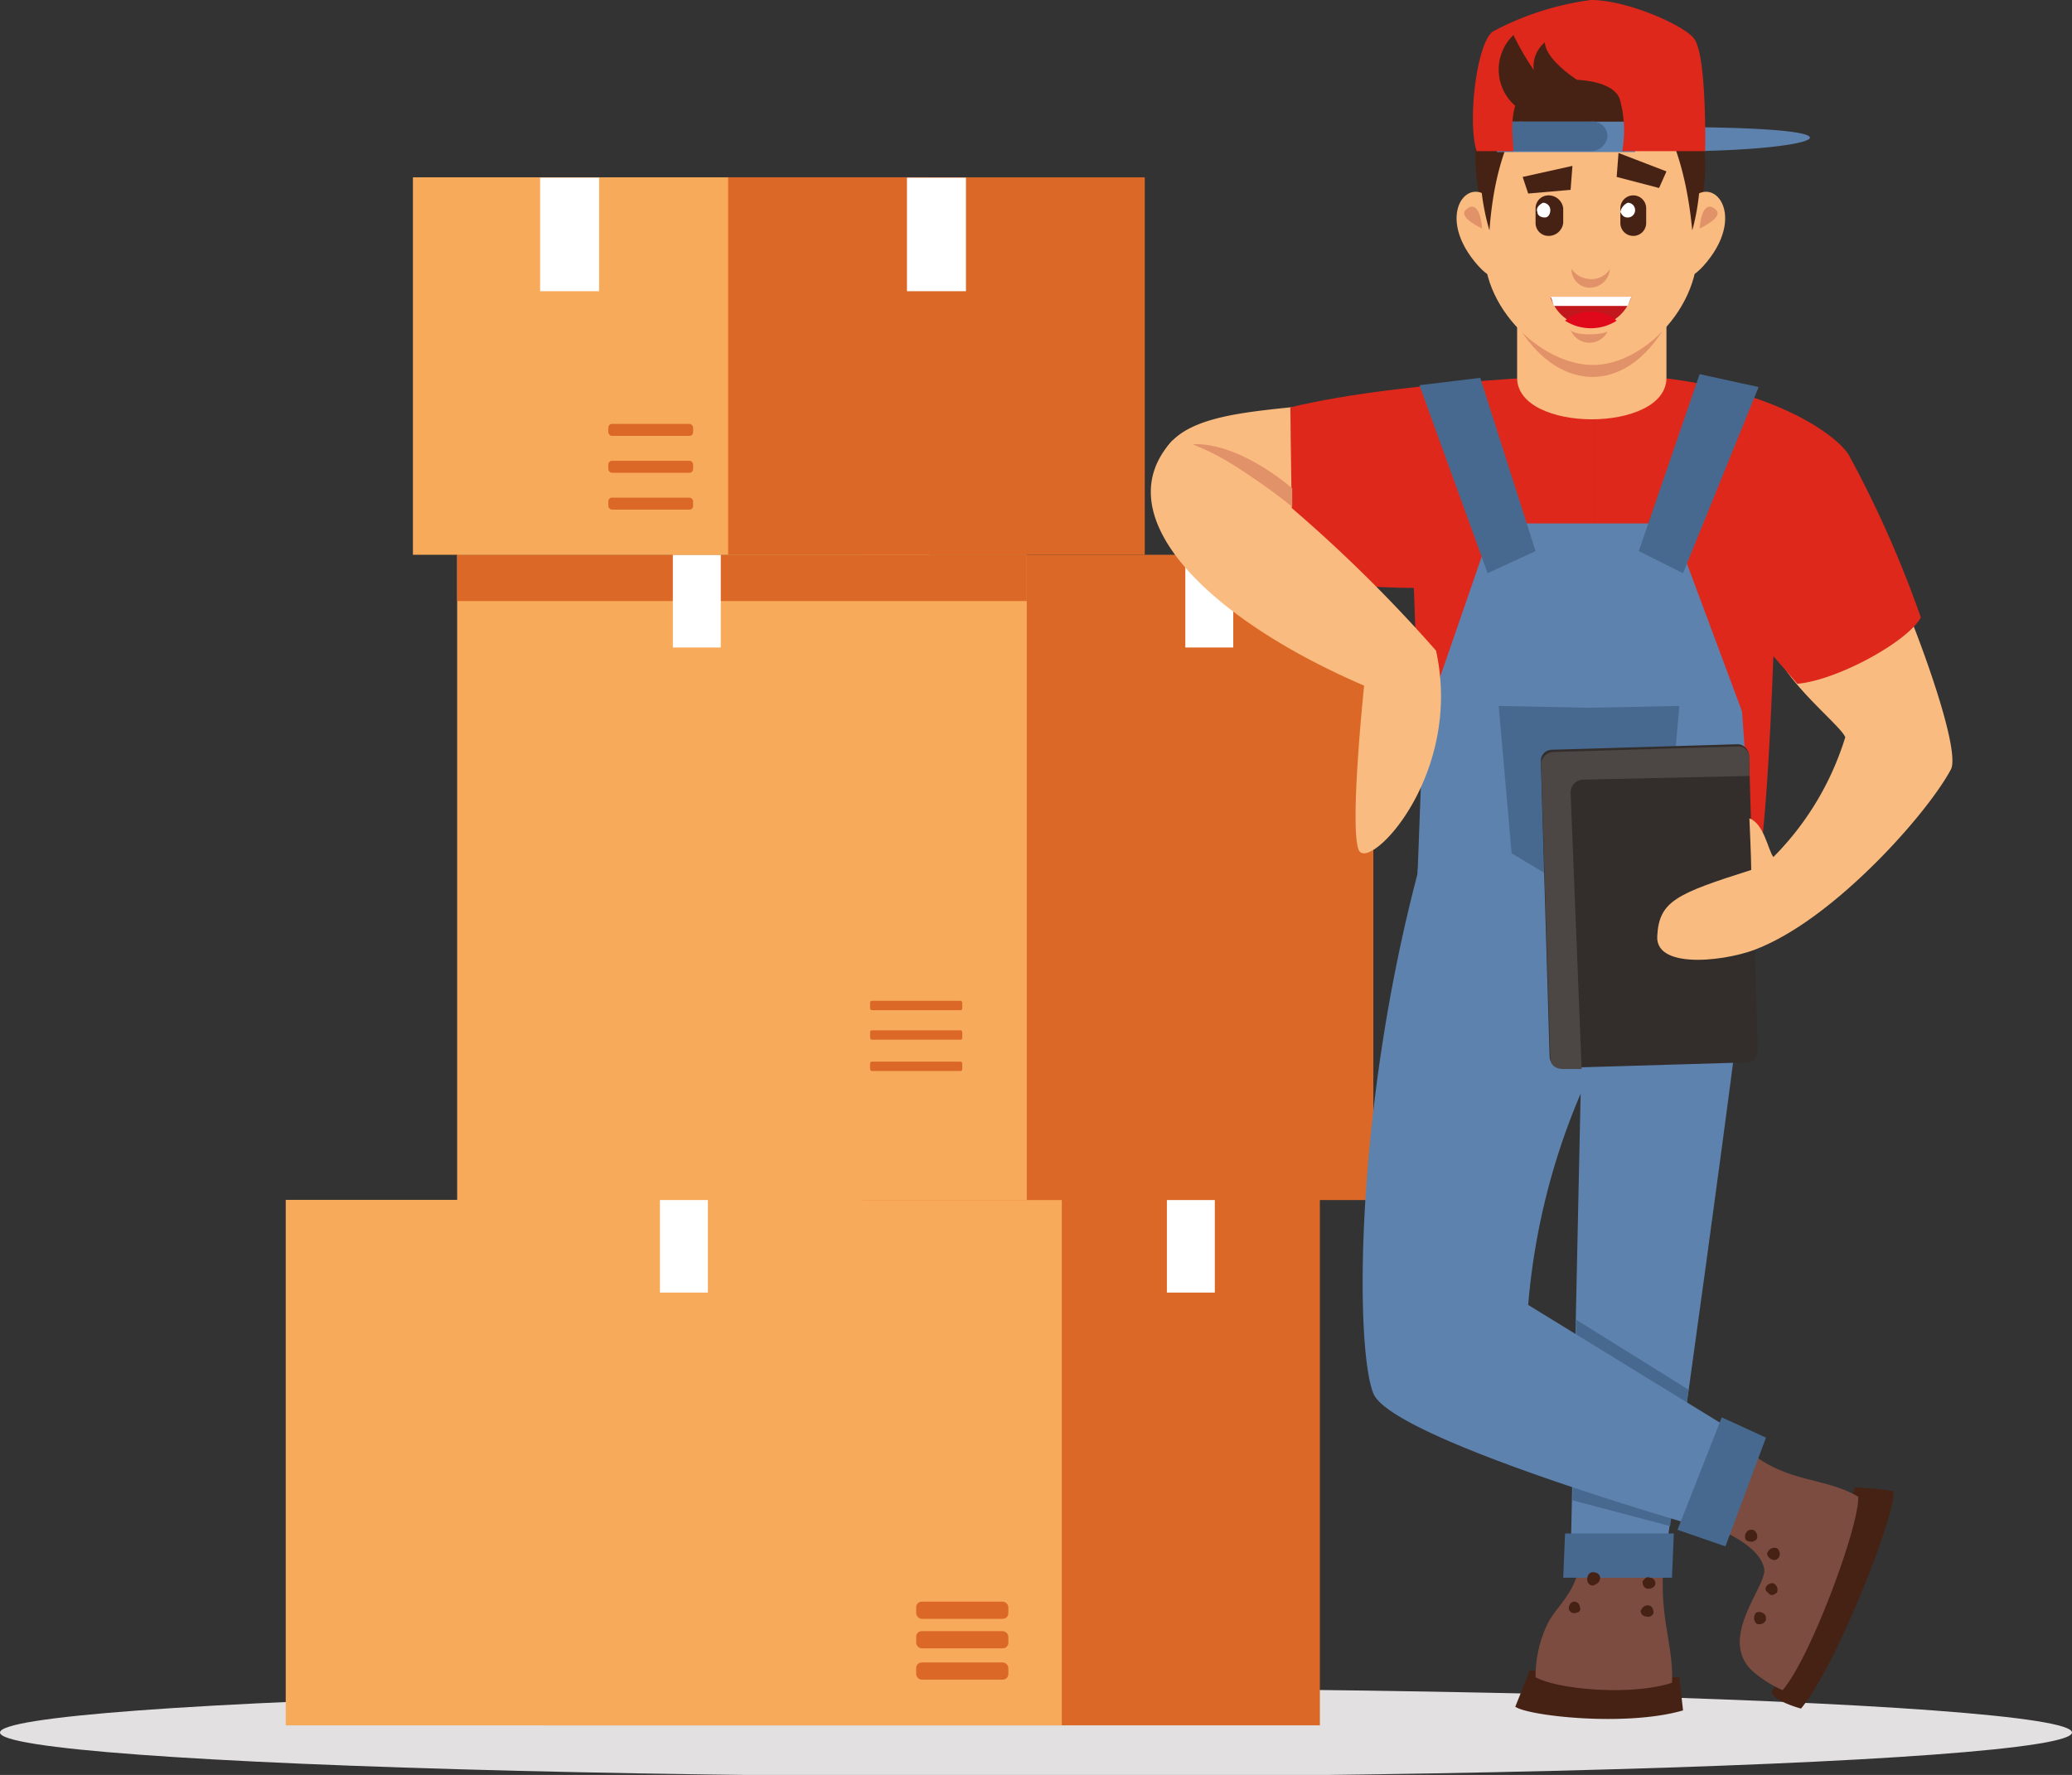 <svg xmlns="http://www.w3.org/2000/svg" viewBox="0 0 112.4 96.3">
  <rect x="0" y="0" width="112.4" height="96.3" fill="#333333" stroke="none"/>
  <g>
    <ellipse cx="56.2" cy="94" rx="56.2" ry="2.4" fill="#e2e0e0"/>
    <g>
      <g>
        <g>
          <rect x="29.5" y="65.1" width="42.1" height="28.51" fill="#db6827"/>
          <rect x="63.3" y="65.1" width="2.6" height="5.03" fill="#fff"/>
          <rect x="15.5" y="65.1" width="42.1" height="28.51" fill="#f7aa59"/>
          <rect x="35.8" y="65.1" width="2.6" height="5.03" fill="#fff"/>
        </g>
        <g>
          <rect x="49.7" y="86.9" width="5" height="0.93" rx="0.3" fill="#db6827"/>
          <rect x="49.7" y="88.5" width="5" height="0.93" rx="0.3" fill="#db6827"/>
          <rect x="49.7" y="90.2" width="5" height="0.93" rx="0.3" fill="#db6827"/>
        </g>
      </g>
      <g>
        <g>
          <rect x="46.8" y="30.1" width="27.7" height="35.01" fill="#db6827"/>
          <rect x="64.3" y="30.1" width="2.6" height="5.03" fill="#fff"/>
          <rect x="24.8" y="30.1" width="30.9" height="35.01" fill="#f7aa59"/>
          <rect x="24.8" y="30.1" width="30.9" height="2.51" fill="#db6827"/>
          <rect x="36.5" y="30.1" width="2.6" height="5.03" fill="#fff"/>
        </g>
        <g>
          <rect x="47.2" y="54.3" width="5" height="0.51" rx="0.1" fill="#db6827"/>
          <rect x="47.2" y="55.9" width="5" height="0.51" rx="0.1" fill="#db6827"/>
          <rect x="47.2" y="57.6" width="5" height="0.51" rx="0.1" fill="#db6827"/>
        </g>
      </g>
      <g>
        <g>
          <rect x="22.3" y="9.6" width="28" height="20.48" transform="translate(72.7 39.7) rotate(180)" fill="#f7aa59"/>
          <rect x="29.3" y="9.6" width="3.2" height="6.16" transform="translate(61.8 25.4) rotate(180)" fill="#fff"/>
          <rect x="39.5" y="9.6" width="22.6" height="20.48" transform="translate(101.6 39.7) rotate(180)" fill="#db6827"/>
          <rect x="49.2" y="9.6" width="3.2" height="6.16" transform="translate(101.6 25.4) rotate(180)" fill="#fff"/>
        </g>
        <g>
          <rect x="33" y="23" width="4.6" height="0.65" rx="0.2" fill="#db6827"/>
          <rect x="33" y="25" width="4.6" height="0.65" rx="0.2" fill="#db6827"/>
          <rect x="33" y="27" width="4.6" height="0.65" rx="0.2" fill="#db6827"/>
        </g>
      </g>
    </g>
    <g>
      <path d="M105.8,41.8c.8-1.1-2.9-10.5-3.5-11.2s-5.2,1.1-6.1,3.2,3.6,5.4,3.9,6.2a15.8,15.8,0,0,1-3.9,6.5s-.9,3.9-.7,4.9C99.6,49.7,104.5,44.2,105.8,41.8Z" fill="#f9bb7f"/>
      <path d="M70,22.1c-3.8.4-7.7.8-7.1,4.5s12,2.1,12.9,2.2a26.3,26.3,0,0,0-.5-6.7Z" fill="#f9bb7f"/>
      <path d="M70,22.1c0,.6.1,9.3.2,9.4s4.6.4,6.5.4c.1,2.7.4,13.6.9,15.5,3.3,1.7,8.9,5.1,8.9,2.4V20.3C77.7,20.7,72.9,21.4,70,22.1Z" fill="#df281c"/>
      <path d="M100.3,24.7a59.7,59.7,0,0,1,3.9,8.8c-.7,1.3-4.5,3.4-6.7,3.6l-1.3-1.5c-.1,2.7-.4,9.9-.9,11.8-3.3,1.7-8.8,5.1-8.8,2.4V20.3C95.2,20.3,99.6,23.5,100.3,24.7Z" fill="#df281c"/>
      <path d="M95.3,47c-.7,7.5-5,37.7-5,37.7H85.2l.6-27.9s-8.9-.7-8.9-9.4C76.9,43.2,91.6,42.2,95.3,47Z" fill="#5e82ae"/>
      <g>
        <path d="M90.5,91h.6l.2,1.8c-3.1.9-8.4.3-9.1-.2l.8-2A25.8,25.8,0,0,0,90.5,91Z" fill="#462215"/>
        <path d="M90.3,84.2c-.4,3.5.5,4.9.4,7.1-2.1.7-6.1.4-7.4-.3a6.6,6.6,0,0,1,.7-3c.7-1.2,1.7-1.7,1.8-4.1v-.4Z" fill="#7c4c41"/>
        <polygon points="90.7 85.6 84.8 85.6 84.9 83.2 90.8 83.2 90.7 85.6" fill="#47698f"/>
        <path d="M89,87.4a.3.3,0,0,0,.3.3.3.3,0,0,0,.4-.2c0-.2-.1-.4-.3-.4S89.1,87.2,89,87.4Z" fill="#462215"/>
        <path d="M89.1,85.8c0,.2.1.4.3.4s.4-.1.4-.3a.3.3,0,0,0-.3-.3C89.3,85.5,89.2,85.7,89.1,85.8Z" fill="#462215"/>
        <path d="M85.7,87.2c.1.2-.1.3-.2.3a.3.3,0,0,1-.4-.2c0-.2.1-.4.3-.4A.3.3,0,0,1,85.7,87.2Z" fill="#462215"/>
        <path d="M86.8,85.6c0,.2-.1.3-.3.4s-.4-.1-.4-.3.1-.4.3-.4S86.8,85.4,86.8,85.6Z" fill="#462215"/>
      </g>
      <g>
        <path d="M76.9,47.4l.3-8,3.8-11h9.7l3.8,10.2.6,8.4S89.6,55.3,76.9,47.4Z" fill="#5e82ae"/>
        <g>
          <polygon points="80.3 20.5 83.3 29.9 80.7 31.1 77 20.9 80.3 20.5" fill="#47698f"/>
          <polygon points="92.2 20.3 88.9 29.9 91.3 31.1 95.4 21 92.2 20.3" fill="#47698f"/>
        </g>
        <polygon points="86.2 38.4 81.3 38.3 82 46.3 86.2 48.8 90.4 46.3 91.1 38.3 86.2 38.4" fill="#47698f"/>
      </g>
      <path d="M70.1,26.5s-2.8-2.5-5.4-2.4a26,26,0,0,1,5.4,3.4Z" fill="#e29269"/>
      <g>
        <g>
          <path d="M82.3,20.5v-4h8.1v4C90.4,23.5,82.3,23.5,82.3,20.5Z" fill="#f9bb7f"/>
          <path d="M82.3,17.6c2.1,3.6,5.8,4,8.1,0Z" fill="#e29269"/>
        </g>
        <path d="M91.9,8.2a36.6,36.6,0,0,1-5.1-.6c1-.7,5.1-.7,5.1-.7C101.8,7,98.6,8.1,91.9,8.2Z" fill="#5e82ae"/>
        <g>
          <path d="M80.8,13.5c-.8-3.7-1.5-7,.8-8.7.4-2,7.4-4.3,9.8.7,1.4,1.6,1.4,4.3.4,7.6C88.9,12.1,80.8,13.5,80.8,13.5Z" fill="#462215"/>
          <path d="M91.9,12.4c-.2-.8,1-8.3-5.6-8.3s-5.3,7.5-5.6,8.3c-1,3.5,2.5,7.3,5.6,7.4S92.9,15.9,91.9,12.4Z" fill="#f9bb7f"/>
          <path d="M87.3,14.8a1.1,1.1,0,0,0-.7-1.3,1.1,1.1,0,0,0-1.3.8,1,1,0,0,0,.8,1.3A1.1,1.1,0,0,0,87.3,14.8Z" fill="#e29269"/>
          <path d="M87.5,14.2a1.3,1.3,0,0,0-.9-1.6,1.2,1.2,0,0,0-1.5,1,1.2,1.2,0,0,0,.9,1.5A1.2,1.2,0,0,0,87.5,14.2Z" fill="#f9bb7f"/>
          <g>
            <g>
              <path d="M81,11c-1.2-1.7-3.2.5-1,3.2S81.9,12.3,81,11Z" fill="#f9bb7f"/>
              <path d="M80.4,12.4c-.1-1.2-.5-1.4-.9-1S80.4,12.4,80.4,12.4Z" fill="#e29269"/>
            </g>
            <g>
              <path d="M91.6,11c1.2-1.7,3.2.5,1,3.2S90.7,12.3,91.6,11Z" fill="#f9bb7f"/>
              <path d="M92.2,12.4c.1-1.2.5-1.4.9-1S92.2,12.4,92.2,12.4Z" fill="#e29269"/>
            </g>
          </g>
          <polygon points="85.3 9 85.2 10.3 82.9 10.5 82.6 9.6 85.3 9" fill="#462215"/>
          <polygon points="87.8 8.3 87.7 9.6 90 10.2 90.4 9.3 87.8 8.3" fill="#462215"/>
          <g>
            <path d="M84,12.8a.8.8,0,0,0,.8-.7v-.8a.8.8,0,0,0-.8-.7.7.7,0,0,0-.7.7v.8A.7.7,0,0,0,84,12.8Z" fill="#462215"/>
            <path d="M83.4,11.5c0,.2.2.3.4.3s.3-.2.3-.4a.4.4,0,0,0-.4-.4C83.5,11.1,83.3,11.3,83.4,11.5Z" fill="#fff"/>
          </g>
          <g>
            <path d="M88.6,12.8a.7.7,0,0,0,.7-.7v-.8a.7.7,0,0,0-1.4,0v.8A.7.7,0,0,0,88.6,12.8Z" fill="#462215"/>
            <path d="M87.9,11.5c.1.2.2.3.4.3a.4.4,0,0,0,0-.8A.7.7,0,0,0,87.9,11.5Z" fill="#fff"/>
          </g>
          <path d="M84.1,16.1a2.3,2.3,0,0,0,4.4,0Z" fill="#c2171d"/>
          <path d="M87.7,17.4a2.6,2.6,0,0,1-2.8,0,2.2,2.2,0,0,1,2.8,0Z" fill="#e0091c"/>
          <path d="M87.2,18c-.5.2-1.8.2-2-.1A1.1,1.1,0,0,0,87.2,18Z" fill="#e29269"/>
          <path d="M88.5,16.1l-.2.5h-4c-.1-.2-.1-.4-.2-.5h4.4Z" fill="#fff"/>
        </g>
        <path d="M91.4,5.9c0-.1-.1-.1-.1-.2a4.3,4.3,0,0,0-1.2-1.1,6.5,6.5,0,0,0-3.8-1.2,7,7,0,0,0-3.9,1.2,5.7,5.7,0,0,0-1.1,1.1l-.2.2c-1.6,2.6-.3,6.6-.3,6.6.3-4.2,1.6-5.9,1.6-5.9a33.9,33.9,0,0,0,7.8,0s1.2,1.7,1.6,5.9C91.8,12.5,93,8.5,91.4,5.9Z" fill="#462215"/>
        <g>
          <rect x="81.2" y="6.6" width="7.5" height="1.65" fill="#5e82ae"/>
          <path d="M86.3,6.6H81.2V8.2h5.1a.9.9,0,0,0,.9-.8A.8.8,0,0,0,86.3,6.6Z" fill="#47698f"/>
          <path d="M91.9,2.1C91.4,1.4,88.3,0,86.3,0A15.7,15.7,0,0,0,81,1.7c-.9.6-1.4,4.9-.9,6.5h2c0-.5-.3-2.1.4-3.1s5.1-1.2,5.4.4A6.3,6.3,0,0,1,88,8.2h4.5S92.6,3,91.9,2.1Z" fill="#df281c"/>
        </g>
        <path d="M82.4,5.9a2.6,2.6,0,0,1-.3-4,15.5,15.5,0,0,0,1.1,1.9,1.7,1.7,0,0,1,.6-1.5c.1,1.2,2.5,2.5,2.5,2.5S83.4,6.5,82.4,5.9Z" fill="#462215"/>
      </g>
      <path d="M63.6,23.9c1.7.1,4.1,1.7,6.4,3.6a78.2,78.2,0,0,1,7.9,7.8c1.5,6.8-3.7,12.1-4.2,10.8s.3-8.9.3-8.9C65.4,33.5,59.9,27.9,63.6,23.9Z" fill="#f9bb7f"/>
      <polygon points="85.5 71.6 91.6 75.4 90.6 82.8 85.3 81.4 85.5 71.6" fill="#47698f"/>
      <g>
        <path d="M96.1,91.8c.1.5,1.6.9,1.6.9,2-2.4,5.3-11,5-11.8a18.3,18.3,0,0,0-2.1-.2A39.5,39.5,0,0,1,96.1,91.8Z" fill="#462215"/>
        <path d="M92.7,82.7c1.8.8,2.8,1.5,3,2.4s-2.5,3.7-.7,5.5a6.2,6.2,0,0,0,1.7,1.1c1.5-1.7,4.2-9,4.1-10.5-1.9-1.1-3.9-.7-6.1-2.6Z" fill="#7c4c41"/>
        <path d="M95.6,87.5c.2.1.2.2.2.4a.4.4,0,0,1-.5.2.4.4,0,0,1-.1-.5C95.2,87.5,95.4,87.4,95.6,87.5Z" fill="#462215"/>
        <path d="M96.2,85.9a.4.4,0,0,1,.2.5c-.1.1-.3.2-.4.1s-.3-.2-.2-.4A.4.4,0,0,1,96.2,85.9Z" fill="#462215"/>
        <path d="M96.4,84a.4.4,0,0,1,.1.5c-.1.1-.2.2-.4.1s-.3-.3-.2-.4A.4.4,0,0,1,96.4,84Z" fill="#462215"/>
        <path d="M95.1,83a.4.4,0,0,1,.2.5.4.4,0,0,1-.5.1c-.1,0-.2-.2-.1-.4S94.9,83,95.1,83Z" fill="#462215"/>
      </g>
      <path d="M87,56.7a36.9,36.9,0,0,0-4.1,14.1l11.4,7-1.9,5.1s-16.9-4.8-17.9-7.3-1-15.3,2.4-28.2C82.6,47.7,87,56.7,87,56.7Z" fill="#5e82ae"/>
      <polygon points="93.6 83.9 95.8 78 93.4 76.9 91 83 93.6 83.9" fill="#47698f"/>
      <rect x="83.8" y="40.6" width="11.3" height="17.27" rx="0.6" transform="translate(-1.4 2.6) rotate(-1.7)" fill="#332e2b"/>
      <path d="M85.2,43a.7.7,0,0,1,.7-.7l9-.2v-1a.6.6,0,0,0-.6-.6l-10,.3a.7.7,0,0,0-.7.6l.5,16c0,.4.3.6.7.6h1Z" fill="#4c4744"/>
      <path d="M94.9,44.4c.8.3,1,1.7,1.3,2.1s.8,4.2-.7,4.9-5.7,1.3-5.6-.6,1-2.3,5.1-3.6C95,46.6,94.9,44.4,94.9,44.4Z" fill="#f9bb7f"/>
    </g>
  </g>
</svg>
